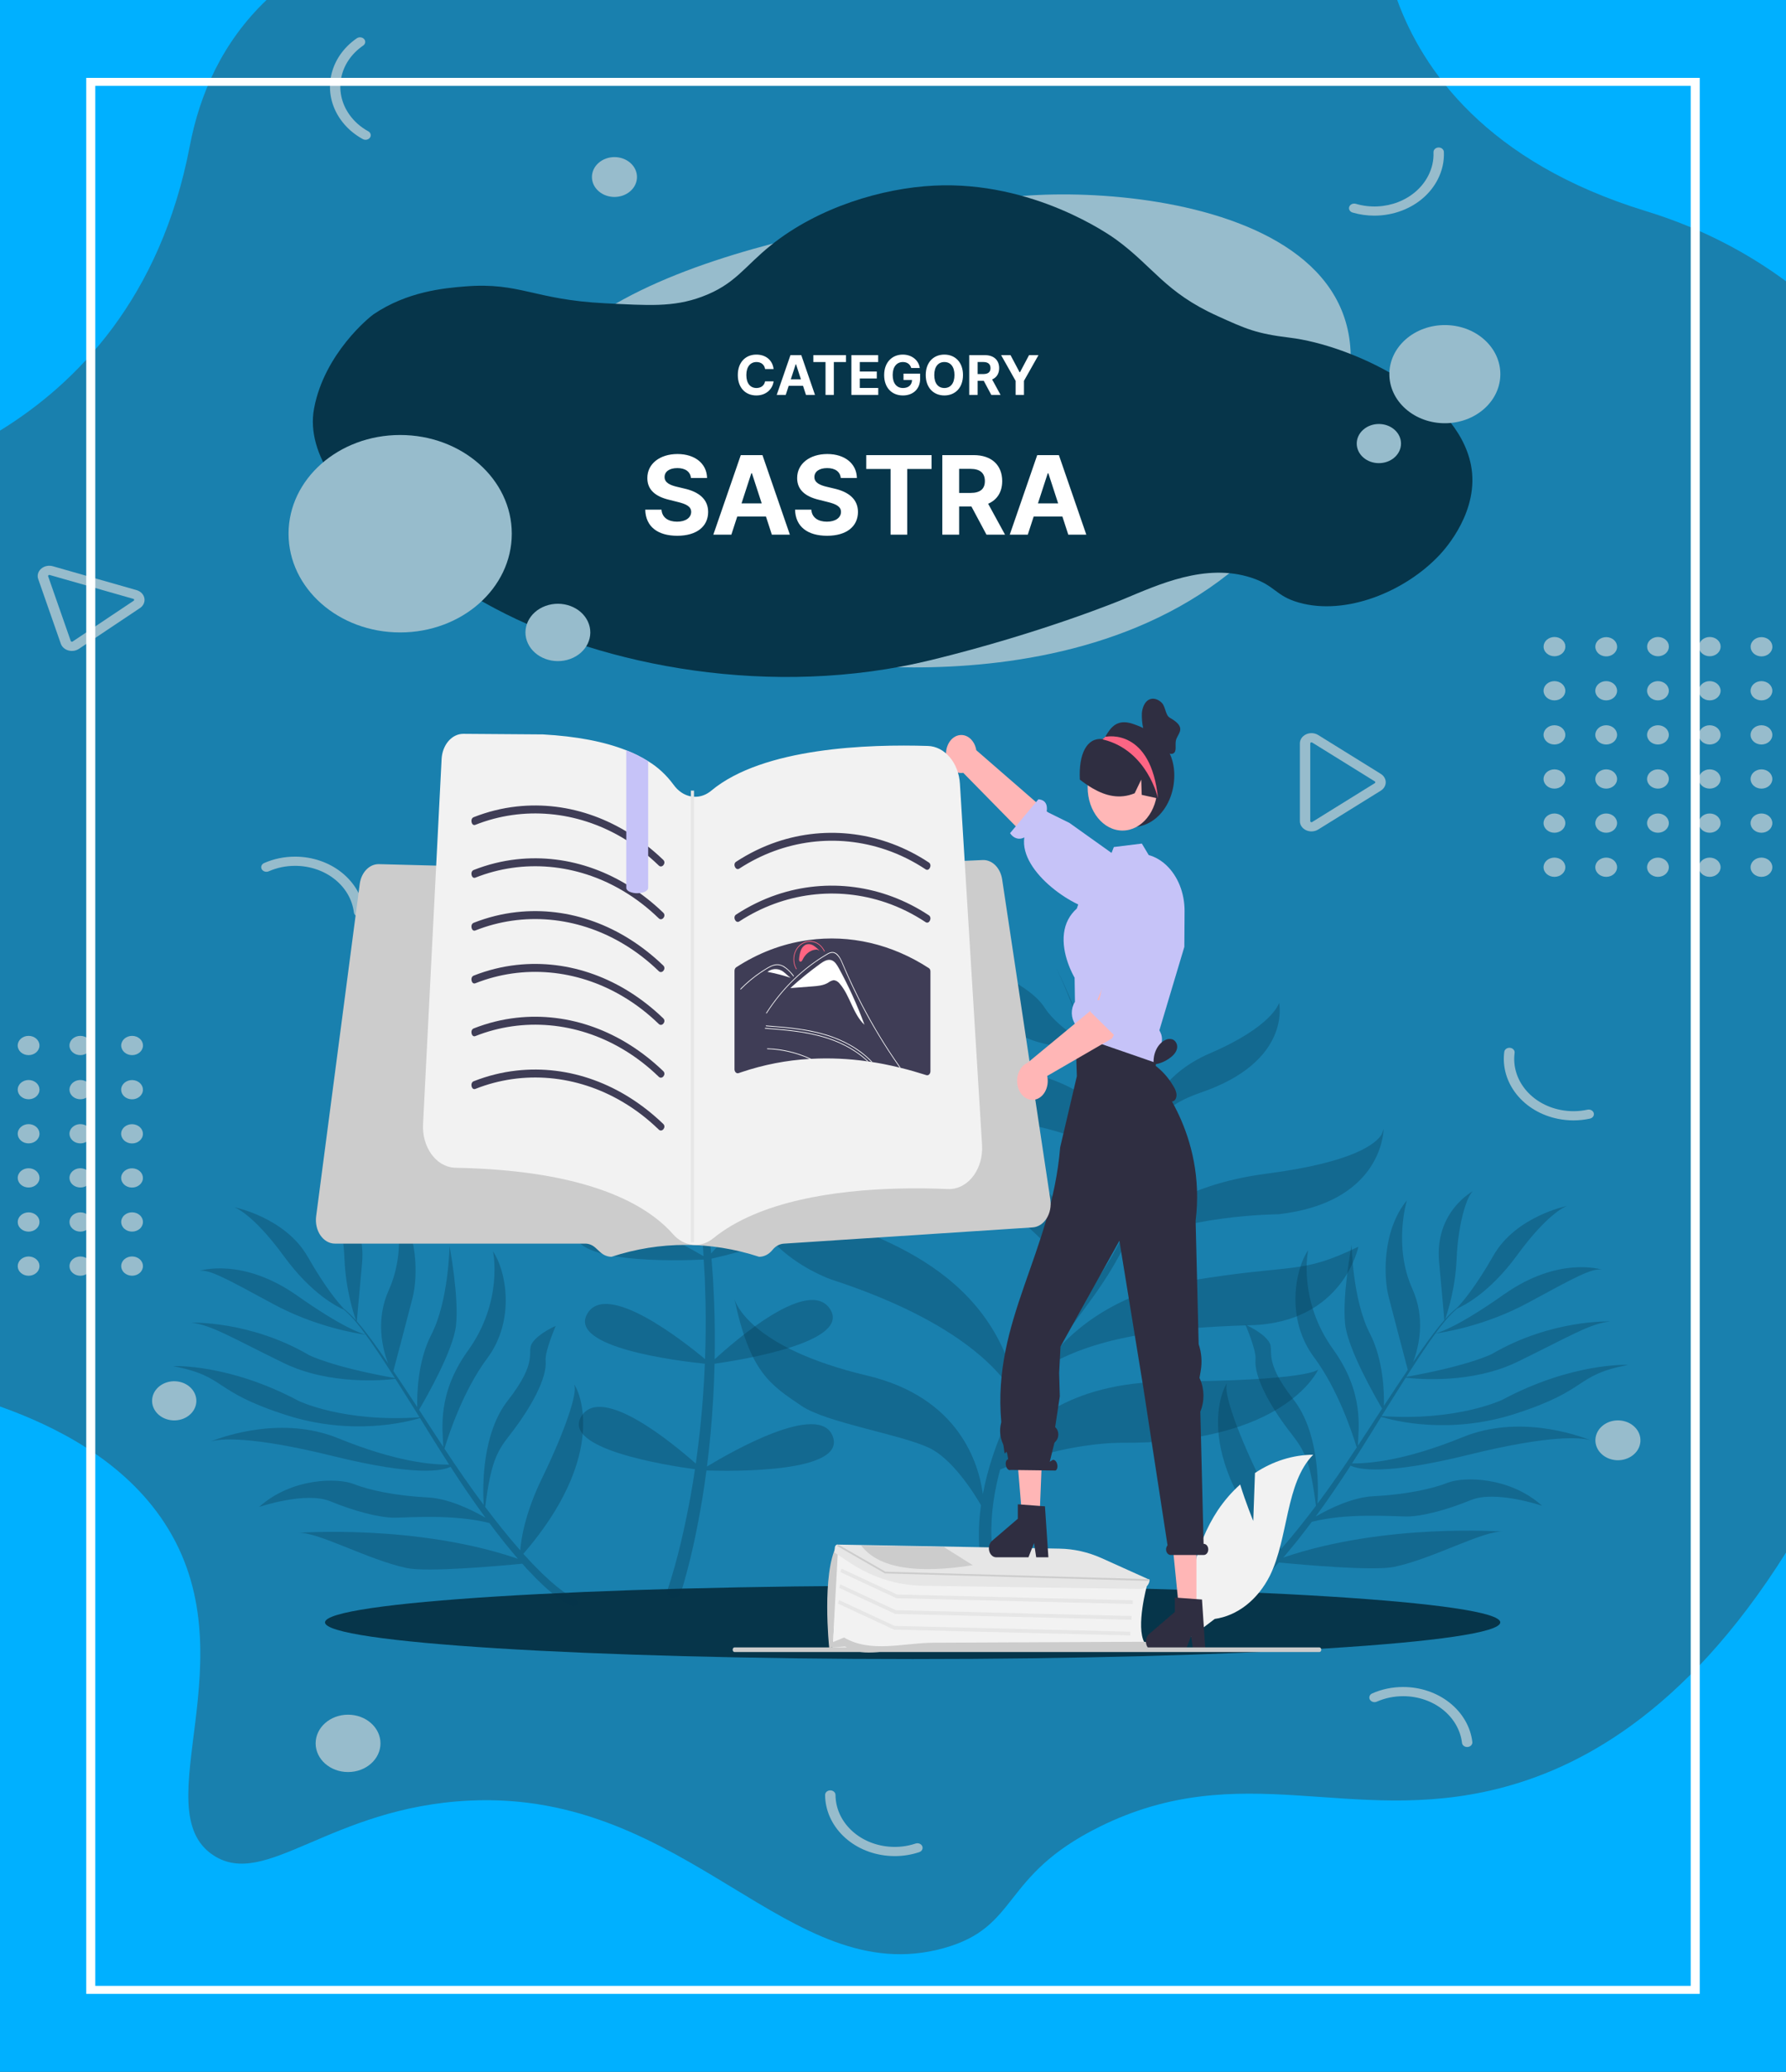 <svg width="588" height="682" viewBox="0 0 588 682" fill="none" xmlns="http://www.w3.org/2000/svg">
<rect x="0" y="0" width="588" height="682" fill="#808080" stroke="none"/>
<g clip-path="url(#clip0_314_795)">
<path d="M588 0H0V682H588V0Z" fill="#1980AE"/>
<path d="M87.741 0C73.134 13.957 65.723 31.082 62.496 48.002C52.936 98.131 25.269 126.209 0 141.753V0H87.741Z" fill="#00B0FF"/>
<path d="M588.243 0V92.765C575.429 83.262 560.107 75.079 541.835 69.481C489.257 53.371 468.312 22.85 460 0H588.243Z" fill="#00B0FF"/>
<path d="M588 511.094V682.374H0C0 609.25 0 536.124 0 463C18.352 469.521 40.782 480.826 54.182 501.372C82.771 545.201 47.216 595.726 70.293 610.769C87.541 622.015 108.694 594.959 154.52 592.736C226.605 589.237 259.599 655.381 310.562 641.348C335.9 634.371 329.084 617.654 361.985 601.36C408.704 578.224 444.354 601.085 493.202 588.814C518.655 582.421 554.224 564.847 588 511.094Z" fill="#00B0FF"/>
<path d="M118.215 301.754C117.352 301.754 116.609 301.178 116.514 300.402C115.454 291.637 107.127 285.027 97.144 285.027C94.097 285.027 91.181 285.631 88.475 286.823C87.629 287.195 86.602 286.89 86.179 286.143C85.759 285.394 86.103 284.486 86.948 284.112C90.132 282.71 93.561 282 97.143 282C102.831 282 108.284 283.856 112.501 287.227C116.686 290.574 119.319 295.137 119.918 300.079C120.018 300.91 119.337 301.657 118.397 301.746C118.336 301.753 118.275 301.754 118.215 301.754Z" fill="#97BCCC"/>
<path d="M483.031 575.098C482.168 575.098 481.426 574.522 481.331 573.745C480.27 564.981 471.943 558.371 461.961 558.371C458.913 558.371 455.997 558.975 453.291 560.166C452.445 560.54 451.418 560.234 450.995 559.485C450.575 558.736 450.919 557.828 451.766 557.454C454.949 556.052 458.379 555.342 461.961 555.342C467.649 555.342 473.104 557.198 477.319 560.569C481.504 563.916 484.137 568.479 484.734 573.421C484.835 574.252 484.153 574.999 483.214 575.088C483.152 575.095 483.091 575.098 483.031 575.098Z" fill="#97BCCC"/>
<path d="M518.032 368.822C516.348 368.822 514.662 368.654 512.98 368.32C507.429 367.216 502.569 364.346 499.292 360.239C496.04 356.161 494.603 351.198 495.247 346.262C495.355 345.431 496.207 344.836 497.143 344.93C498.083 345.026 498.756 345.778 498.649 346.607C497.508 355.363 503.992 363.428 513.731 365.366C516.705 365.959 519.701 365.934 522.635 365.297C523.552 365.098 524.481 365.595 524.706 366.406C524.931 367.217 524.369 368.039 523.452 368.238C521.658 368.628 519.848 368.822 518.032 368.822Z" fill="#97BCCC"/>
<path d="M120.346 46.022C120.037 46.022 119.727 45.948 119.446 45.795C116.424 44.137 113.938 41.93 112.055 39.236C109.065 34.956 107.984 29.876 109.013 24.933C110.032 20.026 113.039 15.646 117.477 12.6C118.223 12.088 119.299 12.207 119.879 12.868C120.46 13.528 120.324 14.479 119.576 14.992C111.701 20.396 109.722 30.135 114.967 37.647C116.569 39.939 118.683 41.816 121.251 43.225C122.054 43.666 122.3 44.599 121.803 45.31C121.478 45.769 120.918 46.022 120.346 46.022Z" fill="#97BCCC"/>
<path d="M452.465 70.99C450.051 70.99 447.636 70.651 445.306 69.971C444.409 69.71 443.922 68.852 444.218 68.059C444.514 67.266 445.483 66.835 446.38 67.097C455.844 69.863 466.089 65.886 470.212 57.846C471.47 55.392 472.054 52.792 471.945 50.123C471.911 49.287 472.648 48.586 473.593 48.555C474.537 48.525 475.331 49.177 475.366 50.013C475.495 53.156 474.81 56.212 473.331 59.096C470.981 63.677 466.816 67.304 461.603 69.307C458.689 70.427 455.579 70.99 452.465 70.99Z" fill="#97BCCC"/>
<path d="M294.605 611.008C293.825 611.008 293.04 610.974 292.251 610.903C286.591 610.398 281.375 608.066 277.565 604.337C273.782 600.637 271.679 595.861 271.646 590.892C271.64 590.056 272.401 589.374 273.348 589.37C273.352 589.37 273.356 589.37 273.359 589.37C274.301 589.37 275.066 590.041 275.071 590.875C275.131 599.689 282.665 607.005 292.597 607.892C295.63 608.162 298.6 607.821 301.426 606.876C302.31 606.58 303.298 606.975 303.633 607.757C303.968 608.538 303.522 609.412 302.638 609.708C300.044 610.572 297.351 611.008 294.605 611.008Z" fill="#97BCCC"/>
<path d="M431.777 273.69C431.174 273.69 430.57 273.564 430.011 273.307C428.741 272.723 427.952 271.572 427.952 270.305V244.726C427.952 243.458 428.741 242.308 430.011 241.724C431.282 241.14 432.801 241.229 433.973 241.956L454.59 254.747C455.61 255.379 456.218 256.414 456.218 257.516C456.218 258.617 455.61 259.652 454.59 260.286L433.973 273.077C433.314 273.483 432.548 273.69 431.777 273.69ZM431.779 244.368C431.707 244.368 431.641 244.388 431.591 244.411C431.493 244.457 431.375 244.548 431.375 244.726V270.305C431.375 270.483 431.493 270.575 431.591 270.62C431.69 270.664 431.842 270.697 432.006 270.595L452.623 257.804C452.764 257.717 452.794 257.599 452.794 257.515C452.794 257.431 452.764 257.312 452.623 257.225L432.006 244.434C431.926 244.387 431.848 244.368 431.779 244.368Z" fill="#97BCCC"/>
<path d="M23.672 214.281C23.279 214.281 22.883 214.227 22.5 214.119C21.314 213.781 20.388 212.95 20.019 211.899L12.584 190.62C12.161 189.411 12.532 188.106 13.55 187.216C14.569 186.325 16.048 186.014 17.412 186.403L44.94 194.255C46.304 194.644 47.297 195.662 47.538 196.91C47.776 198.159 47.216 199.409 46.071 200.173L25.977 213.599C25.307 214.046 24.494 214.281 23.672 214.281ZM16.229 189.263C16.106 189.263 16.017 189.315 15.957 189.368C15.877 189.437 15.797 189.556 15.857 189.725L23.292 211.004C23.343 211.148 23.462 211.211 23.553 211.236C23.644 211.262 23.78 211.273 23.917 211.181L44.011 197.755C44.171 197.648 44.184 197.51 44.166 197.413C44.147 197.316 44.086 197.189 43.894 197.135L16.367 189.282C16.313 189.269 16.27 189.263 16.229 189.263Z" fill="#97BCCC"/>
<path d="M513.148 215.792C514.977 215.121 515.846 213.266 515.089 211.649C514.332 210.031 512.236 209.263 510.408 209.934C508.579 210.605 507.711 212.459 508.467 214.077C509.224 215.695 511.32 216.462 513.148 215.792Z" fill="#97BCCC"/>
<path d="M511.762 230.559C513.742 230.559 515.346 229.14 515.346 227.39C515.346 225.639 513.742 224.22 511.762 224.22C509.783 224.22 508.179 225.639 508.179 227.39C508.179 229.14 509.783 230.559 511.762 230.559Z" fill="#97BCCC"/>
<path d="M511.762 245.082C513.742 245.082 515.346 243.663 515.346 241.913C515.346 240.163 513.742 238.744 511.762 238.744C509.783 238.744 508.179 240.163 508.179 241.913C508.179 243.663 509.783 245.082 511.762 245.082Z" fill="#97BCCC"/>
<path d="M511.762 259.606C513.742 259.606 515.346 258.187 515.346 256.437C515.346 254.686 513.742 253.267 511.762 253.267C509.783 253.267 508.179 254.686 508.179 256.437C508.179 258.187 509.783 259.606 511.762 259.606Z" fill="#97BCCC"/>
<path d="M511.762 274.129C513.742 274.129 515.346 272.71 515.346 270.96C515.346 269.21 513.742 267.791 511.762 267.791C509.783 267.791 508.179 269.21 508.179 270.96C508.179 272.71 509.783 274.129 511.762 274.129Z" fill="#97BCCC"/>
<path d="M511.762 288.653C513.742 288.653 515.346 287.234 515.346 285.483C515.346 283.733 513.742 282.314 511.762 282.314C509.783 282.314 508.179 283.733 508.179 285.483C508.179 287.234 509.783 288.653 511.762 288.653Z" fill="#97BCCC"/>
<path d="M532.301 213.635C532.756 211.932 531.563 210.224 529.636 209.822C527.71 209.419 525.78 210.474 525.326 212.177C524.872 213.881 526.065 215.588 527.991 215.991C529.917 216.394 531.847 215.339 532.301 213.635Z" fill="#97BCCC"/>
<path d="M528.801 230.559C530.78 230.559 532.384 229.14 532.384 227.39C532.384 225.639 530.78 224.22 528.801 224.22C526.821 224.22 525.217 225.639 525.217 227.39C525.217 229.14 526.821 230.559 528.801 230.559Z" fill="#97BCCC"/>
<path d="M528.801 245.082C530.78 245.082 532.384 243.663 532.384 241.913C532.384 240.163 530.78 238.744 528.801 238.744C526.821 238.744 525.217 240.163 525.217 241.913C525.217 243.663 526.821 245.082 528.801 245.082Z" fill="#97BCCC"/>
<path d="M528.801 259.606C530.78 259.606 532.384 258.187 532.384 256.436C532.384 254.686 530.78 253.267 528.801 253.267C526.821 253.267 525.217 254.686 525.217 256.436C525.217 258.187 526.821 259.606 528.801 259.606Z" fill="#97BCCC"/>
<path d="M528.801 274.129C530.78 274.129 532.384 272.71 532.384 270.96C532.384 269.21 530.78 267.791 528.801 267.791C526.821 267.791 525.217 269.21 525.217 270.96C525.217 272.71 526.821 274.129 528.801 274.129Z" fill="#97BCCC"/>
<path d="M528.801 288.653C530.78 288.653 532.384 287.234 532.384 285.483C532.384 283.733 530.78 282.314 528.801 282.314C526.821 282.314 525.217 283.733 525.217 285.483C525.217 287.234 526.821 288.653 528.801 288.653Z" fill="#97BCCC"/>
<path d="M547.228 215.791C549.057 215.12 549.925 213.266 549.169 211.648C548.412 210.03 546.316 209.263 544.487 209.933C542.659 210.604 541.79 212.459 542.547 214.076C543.304 215.694 545.4 216.462 547.228 215.791Z" fill="#97BCCC"/>
<path d="M545.842 230.559C547.821 230.559 549.425 229.14 549.425 227.39C549.425 225.639 547.821 224.22 545.842 224.22C543.862 224.22 542.258 225.639 542.258 227.39C542.258 229.14 543.862 230.559 545.842 230.559Z" fill="#97BCCC"/>
<path d="M545.842 245.082C547.821 245.082 549.425 243.663 549.425 241.913C549.425 240.163 547.821 238.744 545.842 238.744C543.862 238.744 542.258 240.163 542.258 241.913C542.258 243.663 543.862 245.082 545.842 245.082Z" fill="#97BCCC"/>
<path d="M545.842 259.606C547.821 259.606 549.425 258.187 549.425 256.436C549.425 254.686 547.821 253.267 545.842 253.267C543.862 253.267 542.258 254.686 542.258 256.436C542.258 258.187 543.862 259.606 545.842 259.606Z" fill="#97BCCC"/>
<path d="M545.842 274.129C547.821 274.129 549.425 272.71 549.425 270.96C549.425 269.21 547.821 267.791 545.842 267.791C543.862 267.791 542.258 269.21 542.258 270.96C542.258 272.71 543.862 274.129 545.842 274.129Z" fill="#97BCCC"/>
<path d="M545.842 288.653C547.821 288.653 549.425 287.234 549.425 285.483C549.425 283.733 547.821 282.314 545.842 282.314C543.862 282.314 542.258 283.733 542.258 285.483C542.258 287.234 543.862 288.653 545.842 288.653Z" fill="#97BCCC"/>
<path d="M564.267 215.791C566.095 215.121 566.964 213.266 566.207 211.648C565.45 210.03 563.354 209.263 561.526 209.933C559.698 210.604 558.829 212.459 559.586 214.076C560.342 215.694 562.438 216.462 564.267 215.791Z" fill="#97BCCC"/>
<path d="M562.88 230.559C564.859 230.559 566.464 229.14 566.464 227.39C566.464 225.639 564.859 224.22 562.88 224.22C560.9 224.22 559.296 225.639 559.296 227.39C559.296 229.14 560.9 230.559 562.88 230.559Z" fill="#97BCCC"/>
<path d="M562.88 245.082C564.859 245.082 566.464 243.664 566.464 241.913C566.464 240.163 564.859 238.744 562.88 238.744C560.9 238.744 559.296 240.163 559.296 241.913C559.296 243.664 560.9 245.082 562.88 245.082Z" fill="#97BCCC"/>
<path d="M562.88 259.606C564.859 259.606 566.464 258.187 566.464 256.437C566.464 254.686 564.859 253.267 562.88 253.267C560.9 253.267 559.296 254.686 559.296 256.437C559.296 258.187 560.9 259.606 562.88 259.606Z" fill="#97BCCC"/>
<path d="M562.88 274.13C564.859 274.13 566.464 272.711 566.464 270.96C566.464 269.21 564.859 267.791 562.88 267.791C560.9 267.791 559.296 269.21 559.296 270.96C559.296 272.711 560.9 274.13 562.88 274.13Z" fill="#97BCCC"/>
<path d="M562.88 288.653C564.859 288.653 566.464 287.234 566.464 285.484C566.464 283.733 564.859 282.314 562.88 282.314C560.9 282.314 559.296 283.733 559.296 285.484C559.296 287.234 560.9 288.653 562.88 288.653Z" fill="#97BCCC"/>
<path d="M583.422 213.638C583.876 211.934 582.683 210.226 580.757 209.824C578.831 209.421 576.901 210.476 576.447 212.179C575.992 213.883 577.185 215.59 579.112 215.993C581.038 216.396 582.968 215.341 583.422 213.638Z" fill="#97BCCC"/>
<path d="M579.919 230.559C581.899 230.559 583.503 229.14 583.503 227.39C583.503 225.639 581.899 224.22 579.919 224.22C577.94 224.22 576.335 225.639 576.335 227.39C576.335 229.14 577.94 230.559 579.919 230.559Z" fill="#97BCCC"/>
<path d="M579.919 245.082C581.899 245.082 583.503 243.664 583.503 241.913C583.503 240.163 581.899 238.744 579.919 238.744C577.94 238.744 576.335 240.163 576.335 241.913C576.335 243.664 577.94 245.082 579.919 245.082Z" fill="#97BCCC"/>
<path d="M579.919 259.606C581.899 259.606 583.503 258.187 583.503 256.437C583.503 254.686 581.899 253.267 579.919 253.267C577.94 253.267 576.335 254.686 576.335 256.437C576.335 258.187 577.94 259.606 579.919 259.606Z" fill="#97BCCC"/>
<path d="M579.919 274.129C581.899 274.129 583.503 272.71 583.503 270.96C583.503 269.21 581.899 267.791 579.919 267.791C577.94 267.791 576.335 269.21 576.335 270.96C576.335 272.71 577.94 274.129 579.919 274.129Z" fill="#97BCCC"/>
<path d="M579.919 288.653C581.899 288.653 583.503 287.234 583.503 285.483C583.503 283.733 581.899 282.314 579.919 282.314C577.94 282.314 576.335 283.733 576.335 285.483C576.335 287.234 577.94 288.653 579.919 288.653Z" fill="#97BCCC"/>
<path d="M9.41 347.338C11.389 347.338 12.994 345.919 12.994 344.168C12.994 342.418 11.389 340.999 9.41 340.999C7.431 340.999 5.826 342.418 5.826 344.168C5.826 345.919 7.431 347.338 9.41 347.338Z" fill="#97BCCC"/>
<path d="M12.957 359.206C13.274 357.479 11.947 355.851 9.994 355.57C8.04 355.29 6.199 356.463 5.882 358.191C5.565 359.919 6.891 361.547 8.845 361.827C10.799 362.107 12.64 360.934 12.957 359.206Z" fill="#97BCCC"/>
<path d="M12.957 373.73C13.274 372.002 11.947 370.374 9.994 370.094C8.04 369.814 6.199 370.987 5.882 372.715C5.565 374.442 6.891 376.07 8.845 376.351C10.799 376.631 12.64 375.458 12.957 373.73Z" fill="#97BCCC"/>
<path d="M12.957 388.254C13.274 386.526 11.947 384.898 9.994 384.618C8.04 384.337 6.199 385.511 5.882 387.238C5.565 388.966 6.891 390.594 8.845 390.875C10.799 391.155 12.64 389.982 12.957 388.254Z" fill="#97BCCC"/>
<path d="M10.79 405.199C12.618 404.529 13.487 402.674 12.73 401.056C11.973 399.439 9.878 398.671 8.049 399.341C6.221 400.012 5.352 401.867 6.109 403.484C6.866 405.102 8.961 405.87 10.79 405.199Z" fill="#97BCCC"/>
<path d="M10.79 419.723C12.619 419.053 13.487 417.198 12.731 415.58C11.974 413.963 9.878 413.195 8.05 413.865C6.221 414.536 5.352 416.391 6.109 418.008C6.866 419.626 8.962 420.394 10.79 419.723Z" fill="#97BCCC"/>
<path d="M26.451 347.338C28.43 347.338 30.034 345.919 30.034 344.168C30.034 342.418 28.43 340.999 26.451 340.999C24.471 340.999 22.867 342.418 22.867 344.168C22.867 345.919 24.471 347.338 26.451 347.338Z" fill="#97BCCC"/>
<path d="M29.996 359.205C30.313 357.477 28.986 355.849 27.033 355.569C25.079 355.289 23.238 356.462 22.921 358.19C22.604 359.917 23.93 361.545 25.884 361.826C27.838 362.106 29.679 360.933 29.996 359.205Z" fill="#97BCCC"/>
<path d="M29.996 373.729C30.314 372.001 28.987 370.373 27.033 370.093C25.079 369.812 23.238 370.986 22.921 372.713C22.604 374.441 23.931 376.069 25.885 376.35C27.838 376.63 29.679 375.457 29.996 373.729Z" fill="#97BCCC"/>
<path d="M29.996 388.253C30.314 386.525 28.987 384.897 27.033 384.616C25.079 384.336 23.238 385.509 22.921 387.237C22.604 388.965 23.931 390.593 25.885 390.873C27.838 391.154 29.679 389.98 29.996 388.253Z" fill="#97BCCC"/>
<path d="M27.83 405.199C29.659 404.528 30.527 402.673 29.771 401.055C29.014 399.438 26.918 398.67 25.09 399.341C23.261 400.011 22.392 401.866 23.149 403.484C23.906 405.101 26.002 405.869 27.83 405.199Z" fill="#97BCCC"/>
<path d="M27.83 419.722C29.659 419.052 30.527 417.197 29.771 415.579C29.014 413.962 26.918 413.194 25.09 413.865C23.261 414.535 22.392 416.39 23.149 418.008C23.906 419.625 26.002 420.393 27.83 419.722Z" fill="#97BCCC"/>
<path d="M43.489 347.338C45.468 347.338 47.073 345.919 47.073 344.168C47.073 342.418 45.468 340.999 43.489 340.999C41.51 340.999 39.905 342.418 39.905 344.168C39.905 345.919 41.51 347.338 43.489 347.338Z" fill="#97BCCC"/>
<path d="M46.962 359.444C47.417 357.74 46.225 356.034 44.299 355.632C42.372 355.231 40.441 356.286 39.986 357.989C39.531 359.692 40.723 361.399 42.649 361.8C44.576 362.202 46.507 361.147 46.962 359.444Z" fill="#97BCCC"/>
<path d="M46.959 373.969C47.414 372.266 46.221 370.559 44.295 370.157C42.369 369.755 40.438 370.81 39.983 372.513C39.529 374.216 40.721 375.923 42.648 376.326C44.574 376.728 46.504 375.673 46.959 373.969Z" fill="#97BCCC"/>
<path d="M46.959 388.493C47.413 386.79 46.221 385.083 44.294 384.681C42.368 384.279 40.438 385.334 39.983 387.037C39.528 388.74 40.721 390.447 42.647 390.85C44.573 391.252 46.504 390.197 46.959 388.493Z" fill="#97BCCC"/>
<path d="M46.016 404.502C47.415 403.264 47.415 401.256 46.016 400.017C44.617 398.779 42.349 398.779 40.95 400.017C39.551 401.256 39.551 403.264 40.95 404.502C42.349 405.741 44.617 405.741 46.016 404.502Z" fill="#97BCCC"/>
<path d="M46.016 419.026C47.415 417.787 47.415 415.779 46.016 414.54C44.617 413.302 42.349 413.302 40.95 414.54C39.551 415.779 39.551 417.787 40.95 419.026C42.349 420.264 44.617 420.264 46.016 419.026Z" fill="#97BCCC"/>
<path d="M559.607 656.361H28.392V25.637H559.605V656.361H559.607ZM31.369 653.728H556.628V28.27H31.369V653.728Z" fill="white"/>
<path d="M114.589 583.337C120.484 583.337 125.262 579.111 125.262 573.898C125.262 568.685 120.484 564.459 114.589 564.459C108.695 564.459 103.916 568.685 103.916 573.898C103.916 579.111 108.695 583.337 114.589 583.337Z" fill="#97BCCC"/>
<path d="M207.542 62.914C210.438 60.352 210.438 56.199 207.542 53.638C204.645 51.076 199.949 51.076 197.053 53.638C194.157 56.199 194.157 60.352 197.053 62.914C199.949 65.475 204.645 65.475 207.542 62.914Z" fill="#97BCCC"/>
<path d="M539.988 475.185C540.644 471.609 537.898 468.24 533.855 467.66C529.811 467.08 526.002 469.508 525.345 473.084C524.689 476.659 527.435 480.029 531.478 480.609C535.522 481.189 539.332 478.761 539.988 475.185Z" fill="#97BCCC"/>
<path d="M273.368 352.62C277.464 352.62 280.785 349.683 280.785 346.06C280.785 342.438 277.464 339.501 273.368 339.501C269.272 339.501 265.951 342.438 265.951 346.06C265.951 349.683 269.272 352.62 273.368 352.62Z" fill="#97BCCC"/>
<path d="M265.402 216.986C265.402 216.986 387.702 239.793 434.148 153.32C480.593 66.847 360.831 58.736 324.573 66.113C288.315 73.49 173.97 85.552 169.166 144.061C164.363 202.568 265.402 216.986 265.402 216.986Z" fill="#97BCCC"/>
<path d="M306.515 217.294C254.197 230.07 198.751 219.315 163.122 200.377C156.581 196.901 97.579 165.47 103.404 134.432C106.798 116.351 121.708 104.327 122.971 103.469C134.082 95.941 146.217 94.84 153.167 94.287C171.25 92.849 175.726 98.669 199.179 99.833C213.339 100.535 221.603 101.21 231.122 97.669C242.095 93.586 244.953 87.829 253.881 80.677C269.524 68.146 290.572 61.936 307.527 61.102C340.175 59.494 365.5 77.432 367.424 78.836C379.734 87.807 383.51 96.181 400.768 103.998C410.239 108.288 413.527 109.813 424.688 111.171C444.612 113.594 479.65 129.64 484.268 153.03C487.232 168.037 475.824 180.665 474.047 182.574C462.671 194.788 443.064 202.751 427.626 198.362C419.84 196.149 419.939 192.773 411.971 190.174C396.872 185.249 381.389 192.447 369.8 197.278C369.8 197.278 343.383 208.292 306.515 217.294Z" fill="#06354A"/>
<path d="M227.479 157.348H232.784C232.707 152.682 228.872 149.46 223.043 149.46C217.303 149.46 213.097 152.631 213.122 157.386C213.109 161.247 215.832 163.459 220.256 164.52L223.107 165.236C225.957 165.926 227.543 166.744 227.555 168.509C227.543 170.426 225.727 171.73 222.915 171.73C220.038 171.73 217.967 170.401 217.788 167.78H212.432C212.572 173.443 216.625 176.371 222.979 176.371C229.371 176.371 233.129 173.315 233.142 168.521C233.129 164.162 229.844 161.848 225.293 160.825L222.94 160.263C220.665 159.739 218.76 158.895 218.798 157.016C218.798 155.328 220.294 154.088 223.004 154.088C225.651 154.088 227.274 155.29 227.479 157.348ZM240.781 176L242.724 170.03H252.171L254.114 176H260.046L251.021 149.818H243.887L234.849 176H240.781ZM244.13 165.709L247.352 155.801H247.556L250.778 165.709H244.13ZM276.803 157.348H282.108C282.032 152.682 278.196 149.46 272.367 149.46C266.627 149.46 262.421 152.631 262.446 157.386C262.434 161.247 265.157 163.459 269.58 164.52L272.431 165.236C275.282 165.926 276.867 166.744 276.88 168.509C276.867 170.426 275.051 171.73 272.239 171.73C269.363 171.73 267.292 170.401 267.113 167.78H261.756C261.897 173.443 265.949 176.371 272.303 176.371C278.695 176.371 282.453 173.315 282.466 168.521C282.453 164.162 279.168 161.848 274.617 160.825L272.265 160.263C269.989 159.739 268.084 158.895 268.123 157.016C268.123 155.328 269.618 154.088 272.328 154.088C274.975 154.088 276.598 155.29 276.803 157.348ZM285.192 154.382H293.208V176H298.68V154.382H306.695V149.818H285.192V154.382ZM310.237 176H315.772V166.719H319.812L324.772 176H330.883L325.322 165.824C328.3 164.545 329.95 161.95 329.95 158.371C329.95 153.168 326.511 149.818 320.566 149.818H310.237V176ZM315.772 162.27V154.344H319.505C322.701 154.344 324.248 155.763 324.248 158.371C324.248 160.966 322.701 162.27 319.531 162.27H315.772ZM338.374 176L340.317 170.03H349.765L351.708 176H357.64L348.614 149.818H341.481L332.442 176H338.374ZM341.724 165.709L344.945 155.801H345.15L348.371 165.709H341.724Z" fill="white"/>
<path d="M254.688 121.492C254.324 118.469 252.036 116.73 249.006 116.73C245.548 116.73 242.908 119.172 242.908 123.455C242.908 127.724 245.503 130.179 249.006 130.179C252.362 130.179 254.388 127.948 254.688 125.538L251.888 125.526C251.626 126.925 250.527 127.731 249.05 127.731C247.062 127.731 245.714 126.254 245.714 123.455C245.714 120.732 247.043 119.178 249.07 119.178C250.585 119.178 251.678 120.054 251.888 121.492H254.688ZM258.683 130L259.655 127.015H264.379L265.35 130H268.316L263.803 116.909H260.237L255.717 130H258.683ZM260.358 124.854L261.969 119.901H262.071L263.682 124.854H260.358ZM267.776 119.191H271.784V130H274.52V119.191H278.527V116.909H267.776V119.191ZM280.298 130H289.145V127.718H283.066V124.592H288.665V122.31H283.066V119.191H289.119V116.909H280.298V130ZM300 121.141H302.812C302.454 118.552 300.172 116.73 297.213 116.73C293.755 116.73 291.089 119.223 291.089 123.467C291.089 127.609 293.582 130.179 297.27 130.179C300.575 130.179 302.934 128.089 302.934 124.643V122.994H297.456V125.078H300.268C300.23 126.702 299.124 127.731 297.283 127.731C295.206 127.731 293.895 126.178 293.895 123.442C293.895 120.719 295.257 119.178 297.258 119.178C298.683 119.178 299.648 119.913 300 121.141ZM317.043 123.455C317.043 119.172 314.384 116.73 310.913 116.73C307.423 116.73 304.783 119.172 304.783 123.455C304.783 127.718 307.423 130.179 310.913 130.179C314.384 130.179 317.043 127.737 317.043 123.455ZM314.237 123.455C314.237 126.229 312.92 127.731 310.913 127.731C308.899 127.731 307.589 126.229 307.589 123.455C307.589 120.68 308.899 119.178 310.913 119.178C312.92 119.178 314.237 120.68 314.237 123.455ZM319.093 130H321.861V125.359H323.881L326.361 130H329.416L326.635 124.912C328.125 124.273 328.949 122.975 328.949 121.185C328.949 118.584 327.23 116.909 324.258 116.909H319.093V130ZM321.861 123.135V119.172H323.727C325.325 119.172 326.099 119.881 326.099 121.185C326.099 122.483 325.325 123.135 323.74 123.135H321.861ZM329.593 116.909L334.368 125.372V130H337.117V125.372L341.892 116.909H338.792L335.806 122.547H335.679L332.694 116.909H329.593Z" fill="white"/>
<path d="M488.605 134.591C495.74 128.282 495.74 118.051 488.605 111.741C481.47 105.432 469.902 105.432 462.767 111.741C455.632 118.051 455.632 128.282 462.767 134.591C469.902 140.901 481.47 140.901 488.605 134.591Z" fill="#97BCCC"/>
<path d="M131.747 208.191C152.043 208.191 168.495 193.641 168.495 175.693C168.495 157.745 152.043 143.195 131.747 143.195C111.452 143.195 95 157.745 95 175.693C95 193.641 111.452 208.191 131.747 208.191Z" fill="#97BCCC"/>
<path d="M187.756 216.913C193.202 214.918 195.788 209.396 193.532 204.58C191.276 199.764 185.032 197.477 179.586 199.472C174.14 201.466 171.554 206.988 173.81 211.804C176.066 216.62 182.31 218.907 187.756 216.913Z" fill="#97BCCC"/>
<path d="M459.116 150.576C461.962 148.059 461.962 143.978 459.116 141.461C456.269 138.944 451.655 138.944 448.808 141.461C445.962 143.978 445.962 148.059 448.808 150.576C451.655 153.093 456.269 153.093 459.116 150.576Z" fill="#97BCCC"/>
<path d="M64.553 462.171C65.197 458.657 62.498 455.345 58.525 454.773C54.551 454.202 50.809 456.587 50.165 460.101C49.522 463.615 52.221 466.927 56.194 467.499C60.167 468.07 63.91 465.685 64.553 462.171Z" fill="#97BCCC"/>
<path d="M300.467 546.144C407.316 546.144 493.934 540.739 493.934 534.072C493.934 527.405 407.316 522 300.467 522C193.619 522 107 527.405 107 534.072C107 540.739 193.619 546.144 300.467 546.144Z" fill="#06354A"/>
<path opacity="0.3" d="M232.581 484.069C232.195 487.018 231.768 489.964 231.297 492.907C230.417 498.216 229.428 503.514 228.258 508.79L227.342 512.743C227.011 514.057 226.696 515.374 226.349 516.686C225.998 517.999 225.654 519.312 225.272 520.622C224.899 521.94 224.507 523.229 224.066 524.575C224.064 524.58 224.06 524.595 224.058 524.6C223.711 525.602 222.457 526.182 221.255 525.893C220.054 525.604 219.358 524.557 219.705 523.555L219.719 523.512C220.572 521.041 221.348 518.443 222.069 515.878C222.433 514.592 222.766 513.297 223.115 512.005L224.088 508.114C225.335 502.917 226.408 497.685 227.373 492.439C227.893 489.519 228.37 486.593 228.805 483.661C218.795 482.299 184.613 476.809 191.458 466.136C198.122 455.744 221.464 475.063 229.075 481.804C230.074 474.81 230.838 467.789 231.376 460.754C231.677 456.816 231.906 452.874 232.065 448.929C222.914 447.987 186.841 443.534 193.381 432.428C199.745 421.618 224.807 441.313 232.122 447.41C232.345 441.236 232.398 435.056 232.288 428.878L232.048 420.903L231.683 414.633C223.254 415.036 185.527 416.175 189.689 404.088C193.78 392.206 224.044 409.073 231.618 413.519L231.585 412.934L231.467 410.941L231.295 408.951L230.939 404.973L230.582 400.994C230.446 399.669 230.269 398.347 230.115 397.022C229.692 393.281 229.199 389.546 228.638 385.816C220.652 385.785 182.194 385.014 187.314 373.065C192.309 361.407 221.306 379.916 228.472 384.722C226.859 374.229 224.712 363.79 222.084 353.433C215.968 353.532 178.434 353.675 183.027 342.253C187.519 331.087 216.142 348.997 221.909 352.75C220.319 346.539 218.557 340.356 216.632 334.209C215.129 329.568 213.524 324.953 211.824 320.359C206.673 320.533 171.309 321.344 175.343 310.623C179.283 300.153 206.519 316.614 211.623 319.813C208.379 311.093 204.776 302.465 200.819 293.947C196.875 293.97 164.894 293.871 168.896 284.42C172.796 275.212 196.591 290.809 200.631 293.544C198.157 288.237 195.547 282.971 192.796 277.756C191.239 276.775 163.875 259.349 174.343 253.741C184.721 248.181 192.295 275.665 192.835 277.682C195.675 282.851 198.374 288.076 200.941 293.346C200.302 288.534 197.604 264.127 208.847 266.318C220.633 268.613 203.174 291.448 201.228 293.94C205.314 302.366 209.05 310.912 212.436 319.555C212.933 313.77 215.911 286.55 227.832 290.864C240.262 295.363 216.037 317.358 212.724 320.296C214.485 324.825 216.157 329.378 217.727 333.957C219.734 339.996 221.582 346.074 223.266 352.184C225.64 345.655 236.358 318.384 247.562 325.194C259.191 332.265 228.748 350.17 223.53 353.141C226.331 363.42 228.658 373.793 230.46 384.234C234.583 376.785 250.278 350.334 260.84 358.77C271.841 367.556 237.76 382.625 230.694 385.607C231.321 389.339 231.882 393.079 232.373 396.825C232.552 398.153 232.753 399.48 232.912 400.81L233.34 404.804L233.767 408.799L233.976 410.797L234.116 412.622C240.573 405.458 261.626 383.581 269.686 393.414C278.052 403.618 243.183 412.313 234.246 414.346L234.736 420.803L235.12 428.82C235.341 435.036 235.398 441.257 235.284 447.478C242.099 441.219 266.235 420.282 273.244 430.884C280.481 441.835 243.858 447.713 235.256 448.93C235.166 452.925 235.004 456.921 234.77 460.912C234.34 468.209 233.673 475.5 232.751 482.771C240.665 477.966 269.891 461.208 274.185 472.882C278.58 484.838 241.315 484.345 232.581 484.069Z" fill="#06354A"/>
<path opacity="0.3" d="M341.125 455.171C342.096 453.485 343.022 451.78 344.026 450.105C359.535 440.628 381.482 437.08 411.728 436.249C442.287 435.406 447.21 410.409 447.21 410.409C427.839 419.803 426.659 415.787 391.443 421.648C365.099 426.033 351.364 439.947 346.114 446.681L346.443 446.14L348.358 443.188C349.008 442.208 349.615 441.209 350.3 440.246L352.315 437.336L353.322 435.881C353.663 435.398 354.021 434.924 354.37 434.445L356.475 431.577C357.866 429.666 359.342 427.741 360.697 425.785C362.078 423.835 363.385 421.848 364.662 419.849C366.456 416.991 368.127 414.076 369.649 411.109C387.695 399.88 420.925 399.719 420.925 399.719C453.958 395.948 455.444 373.866 455.509 371.761C455.511 371.754 455.509 371.746 455.511 371.738C455.513 371.697 455.517 371.667 455.513 371.647C455.515 371.644 455.515 371.641 455.515 371.641C455.515 371.626 455.513 371.618 455.515 371.61C455.513 371.601 455.513 371.598 455.513 371.598C455.337 372.193 455.134 372.799 454.892 373.409C453.05 376.447 445.776 382.605 417.115 386.345C388.11 390.128 375.643 402.132 371.125 408.112C371.225 407.898 371.328 407.688 371.426 407.474C372.387 405.351 373.28 403.205 374.066 401.03C374.838 398.851 375.517 396.651 376.077 394.426C377.166 389.973 377.771 385.428 377.712 380.88C377.678 378.034 377.381 375.192 376.821 372.387C383.31 364.626 389.757 361.575 395.363 359.656C425.239 349.426 421.167 330.365 421.112 330.121C421.055 330.329 418.859 337.934 398.385 346.724C381.618 353.925 377.531 366.646 376.581 371.269C376.29 369.971 375.943 368.682 375.539 367.405C374.848 365.21 373.997 363.052 373.012 360.941C372.023 358.831 370.894 356.769 369.673 354.753C367.727 351.544 365.513 348.463 363.226 345.43C364.745 341.077 370.587 333.359 370.587 333.359C383.489 314.443 376.79 298.61 376.63 298.245C376.63 298.242 376.626 298.24 376.628 298.237C375.2 309.036 368.808 304.66 362.958 320.102C358.548 331.734 360.841 340.508 362.241 344.128C361.977 343.783 361.713 343.436 361.449 343.091C359.997 341.194 358.54 339.302 357.165 337.37C355.794 335.438 354.506 333.461 353.513 331.376C352.581 329.273 351.707 327.135 350.761 325.028C350.288 323.974 349.818 322.919 349.317 321.874C349.069 321.349 348.813 320.829 348.549 320.311C348.413 320.053 348.281 319.795 348.133 319.54C348.063 319.412 347.986 319.287 347.909 319.162C347.822 319.044 347.759 318.904 347.627 318.816C347.755 318.906 347.818 319.046 347.901 319.166C347.976 319.292 348.051 319.417 348.118 319.547C348.259 319.802 348.388 320.063 348.518 320.322C348.772 320.843 349.016 321.368 349.254 321.895C349.733 322.947 350.182 324.008 350.633 325.068C351.537 327.191 352.363 329.327 353.257 331.458C354.216 333.574 355.473 335.584 356.808 337.543C358.148 339.501 359.57 341.417 360.982 343.335C362.103 344.851 363.212 346.373 364.294 347.907C361.487 345.692 348.833 339.368 343.973 331.782C338.858 323.791 323.629 318.446 323.629 318.446C323.629 318.446 323.627 318.449 323.631 318.454C323.596 318.921 322.313 338.676 343.737 343.55C361.002 347.479 366.514 351.92 368.04 353.566C368.343 354.061 368.641 354.559 368.93 355.06C370.101 357.076 371.174 359.132 372.108 361.228C373.037 363.327 373.831 365.463 374.468 367.632C375.744 371.968 376.37 376.427 376.329 380.883C376.307 383.769 376.012 386.649 375.492 389.502C373.42 366.84 352.357 355.26 335.665 352.595C318.468 349.855 313.489 336.456 313.315 335.988C313.313 335.98 313.313 335.977 313.313 335.977C313.313 335.977 304.219 362.816 339.569 370.369C367.213 376.276 373.693 386.71 375.204 390.974C374.984 392.032 374.732 393.085 374.454 394.134C373.861 396.307 373.15 398.458 372.348 400.586C371.535 402.711 370.613 404.807 369.626 406.883C367.613 411.02 365.284 415.051 362.716 418.974C361.416 420.93 360.084 422.87 358.684 424.778C357.596 426.285 356.458 427.747 355.319 429.231C356.706 421.63 358.112 400.617 336.344 384.184C329.43 378.963 325.654 376.868 303.524 369.375C303.524 369.375 290.566 365.344 283.187 352.786C283.187 352.786 283.186 352.789 283.187 352.801C283.237 353.438 284.868 373.884 303.805 383.3C326.306 394.489 350.623 406.296 354.411 430.421C354.401 430.434 354.389 430.448 354.38 430.462L352.197 433.322C351.835 433.8 351.464 434.274 351.11 434.755L350.064 436.209L347.97 439.118C347.259 440.08 346.623 441.081 345.947 442.062L343.95 445.02L342.045 448.022C340.743 450.01 339.592 452.064 338.375 454.09C337.26 456.068 336.163 458.055 335.109 460.058C327.228 415.322 283.168 405.779 266.974 398.764C254.194 393.232 247.172 384.879 246.973 384.641C246.969 384.636 246.969 384.636 246.969 384.636C242.472 410.383 273.595 421.168 273.595 421.168C317.519 435.447 330.671 453.007 334.286 459.849C334.437 460.183 334.579 460.505 334.715 460.815C333.726 462.72 332.781 464.639 331.906 466.584C329.97 470.828 328.205 475.138 326.771 479.535C325.447 483.587 324.362 487.702 323.578 491.867C322.227 481.736 315.764 460.01 285.47 452.828C246.707 443.638 242.066 428.6 241.81 427.668C246.949 451.773 253.53 455.799 263.907 462.813C272.084 468.341 296.178 472.094 305.783 476.563C313.479 480.15 320.493 491.236 322.971 495.489C322.447 499.184 322.211 502.917 322.276 506.662C322.341 508.969 322.524 511.281 322.889 513.589C323.062 514.744 323.306 515.898 323.584 517.051C323.734 517.628 323.889 518.205 324.072 518.785C324.161 519.074 324.264 519.367 324.364 519.657C324.478 519.963 324.569 520.223 324.734 520.594C324.738 520.602 324.746 520.62 324.75 520.628C325.199 521.578 326.485 522.043 327.622 521.67C328.759 521.297 329.318 520.223 328.871 519.275L328.853 519.238C328.78 519.084 328.668 518.806 328.579 518.575C328.489 518.326 328.396 518.08 328.313 517.825C328.142 517.318 327.99 516.8 327.845 516.277C327.571 515.229 327.321 514.168 327.137 513.091C326.753 510.942 326.535 508.758 326.426 506.567C326.261 502.178 326.529 497.756 327.22 493.367C327.717 490.147 328.41 486.941 329.261 483.76C350.799 474.629 369.035 474.953 369.035 474.953C419.237 475.326 432.133 454.399 433.809 451.198L433.845 451.137C433.941 450.951 433.991 450.835 434.004 450.8C433.831 451.017 430.388 454.52 384.768 454.8C351.003 455.007 336.271 470.176 330.756 478.691C331.973 474.935 333.429 471.226 335.017 467.557C336.803 463.351 338.931 459.248 341.125 455.171Z" fill="#06354A"/>
<path opacity="0.3" d="M167.722 472.524C175.018 463.199 180.204 453.47 179.639 447.836C179.342 444.878 182.95 436.487 182.95 436.487C182.95 436.487 177.685 438.703 175.351 441.894C173.017 445.085 177.782 447.499 167.17 461.063C158.856 471.694 158.846 488.586 159.23 495.398C154.711 489.345 150.447 483.149 146.32 476.89C147.756 472.146 152.541 457.675 160.386 447.171C169.895 434.438 166.497 417.962 162.313 411.966C162.313 411.966 165.851 428.245 154.065 444.622C143.799 458.888 145.751 470.556 145.94 476.31C145.903 476.254 145.865 476.196 145.828 476.141C143.166 472.149 140.588 468.106 137.964 464.088C140.224 460.253 149.222 444.556 150.126 436.342C151.162 426.942 148.006 410.215 148.006 410.215C148.006 410.215 147.711 428.307 141.998 439.367C137.49 448.099 137.267 458.983 137.371 463.183C137.176 462.884 136.981 462.586 136.784 462.287C134.381 458.626 131.968 454.97 129.504 451.336C130.469 447.69 134.367 432.962 135.833 427.203C137.509 420.609 137.915 405.488 129.809 395.535C129.809 395.535 134.389 410.529 128.005 424.676C123.575 434.491 125.907 443.915 127.751 448.768C127.69 448.679 127.631 448.59 127.57 448.503C126.778 447.364 126.014 446.216 125.202 445.087L122.779 441.696C121.113 439.459 119.462 437.213 117.585 435.089C117.549 435.046 117.514 435.006 117.478 434.964C117.567 433.866 117.926 429.62 119.196 415.884C120.754 399.053 107.854 392.398 107.854 392.398C109.851 393.388 112.948 402.875 113.425 414.615C113.826 424.508 116.409 432.414 117.213 434.656C116.868 434.269 116.503 433.894 116.141 433.516C115.662 432.99 115.119 432.509 114.599 432.013C114.116 431.572 113.616 431.145 113.115 430.72C111.579 429.101 107.214 424.08 101.324 413.736C93.924 400.739 77.112 397.395 77.112 397.395C77.112 397.395 83.007 399.203 93.498 413.57C102.636 426.084 111.193 430.269 113.249 431.14C113.633 431.482 114.014 431.824 114.382 432.175C114.886 432.678 115.412 433.163 115.875 433.694C116.352 434.214 116.834 434.729 117.268 435.278C118.383 436.595 119.415 437.962 120.419 439.344C118.641 438.919 112.493 436.814 97.775 426.461C79.692 413.739 65.667 418.35 65.667 418.35C68.897 417.829 74.161 420.703 89.888 429.234C103.853 436.811 117.551 438.988 120.443 439.38C121.06 440.232 121.668 441.089 122.275 441.944L124.607 445.368C125.389 446.507 126.126 447.67 126.888 448.819C127.942 450.424 128.982 452.036 130.016 453.651C109.075 449.921 101.742 446.084 101.742 446.084C82.176 434.643 62.874 435.42 62.874 435.42C69.437 436.02 76.501 440.473 93.453 448.712C108.484 456.017 126.333 454.379 130.186 453.914C132.061 456.849 133.908 459.795 135.752 462.744C136.546 464.013 137.334 465.283 138.12 466.553C113.167 468.323 98.395 461.2 98.395 461.2C75.187 448.802 57 449.708 57 449.708C74.929 453.181 69.378 457.854 94.268 465.835C115.794 472.738 133.804 468.166 138.277 466.806C140.324 470.122 142.357 473.444 144.455 476.75C145.583 478.554 146.724 480.355 147.878 482.15C142.022 482.166 130.469 481.244 111.313 473.451C93.246 466.101 74.271 472.582 69.396 474.502C72.4 473.635 82.103 472.527 109.67 479.332C136.973 486.072 145.725 484.152 148.341 482.864C151.997 488.526 155.797 494.13 159.833 499.623C155.287 497 147.732 493.293 140.86 492.943C130.126 492.398 121.587 490.554 116.373 488.502C111.161 486.45 96.043 486.436 85.308 496.07C85.308 496.07 100.631 490.883 108.699 494.19C116.767 497.498 124.962 499.647 130.012 499.606C134.665 499.567 149.659 498.402 161.123 501.369C161.828 502.314 162.539 503.256 163.26 504.192L165.849 507.513C166.272 508.072 166.733 508.609 167.182 509.154L168.535 510.784L169.889 512.416C170.095 512.659 170.308 512.899 170.521 513.139C136.968 501.653 98.125 504.601 98.125 504.601C104.608 504.154 120.985 513.433 133.924 516.184C140.685 517.621 164.348 515.492 171.953 514.751L172.717 515.612L173.428 516.409L174.173 517.188L175.662 518.745L176.407 519.524L177.191 520.282L178.759 521.795C179.015 522.051 179.292 522.293 179.568 522.536L180.396 523.267L181.223 523.998C181.497 524.243 181.8 524.47 182.088 524.707L182.962 525.41C183.11 525.527 183.25 525.646 183.403 525.76L183.868 526.097L184.8 526.769C185.109 526.994 185.458 527.198 185.785 527.413C185.952 527.518 186.114 527.626 186.287 527.73L186.829 528.032C187.014 528.133 187.179 528.234 187.394 528.331C187.613 528.432 187.759 528.517 188.101 528.642L188.19 528.675C188.243 528.693 188.296 528.711 188.351 528.724C189.175 528.933 190.044 528.547 190.296 527.86C190.546 527.173 190.083 526.448 189.26 526.238C189.24 526.233 189.051 526.146 188.923 526.088C188.789 526.034 188.633 525.944 188.485 525.867L188.038 525.628C187.889 525.543 187.741 525.448 187.593 525.357C187.298 525.17 186.994 525.002 186.705 524.8L185.834 524.196L185.399 523.893C185.255 523.791 185.117 523.678 184.975 523.571L184.132 522.92C183.854 522.7 183.563 522.495 183.295 522.263L182.483 521.575L181.672 520.885C181.4 520.655 181.128 520.428 180.872 520.183L179.314 518.739L178.534 518.016L177.787 517.266L176.292 515.766L175.544 515.017L174.825 514.245L173.391 512.697C173.027 512.299 172.654 511.907 172.29 511.509C203.45 475.383 188.062 453.582 189.086 456.029C190.12 458.503 186.287 470.495 178.475 486.56C172.898 498.025 171.579 506.466 171.281 510.36L170.586 509.557L169.209 507.968C168.752 507.437 168.283 506.913 167.85 506.368L165.205 503.121C163.339 500.801 161.521 498.453 159.742 496.083C161.576 481.614 163.43 478.009 167.722 472.524Z" fill="#06354A"/>
<path opacity="0.3" d="M425.271 472.126C417.975 462.801 412.789 453.072 413.354 447.438C413.651 444.48 410.043 436.089 410.043 436.089C410.043 436.089 415.308 438.305 417.642 441.496C419.976 444.687 415.211 447.101 425.823 460.665C434.137 471.296 434.147 488.188 433.763 495C438.282 488.947 442.546 482.751 446.673 476.492C445.237 471.748 440.452 457.277 432.607 446.773C423.098 434.04 426.496 417.564 430.68 411.568C430.68 411.568 427.142 427.847 438.928 444.224C449.194 458.49 447.242 470.158 447.053 475.912C447.09 475.856 447.128 475.798 447.165 475.743C449.827 471.751 452.405 467.708 455.029 463.69C452.769 459.855 443.771 444.158 442.867 435.944C441.831 426.544 444.987 409.817 444.987 409.817C444.987 409.817 445.282 427.909 450.995 438.969C455.503 447.701 455.726 458.585 455.622 462.785C455.817 462.486 456.012 462.188 456.209 461.889C458.612 458.228 461.025 454.572 463.489 450.938C462.524 447.292 458.626 432.564 457.16 426.805C455.484 420.211 455.078 405.09 463.184 395.137C463.184 395.137 458.604 410.131 464.988 424.278C469.418 434.093 467.086 443.517 465.242 448.37C465.303 448.281 465.362 448.192 465.423 448.105C466.215 446.966 466.979 445.818 467.791 444.689L470.214 441.298C471.88 439.061 473.531 436.815 475.408 434.691C475.444 434.648 475.479 434.608 475.515 434.566C475.426 433.468 475.067 429.222 473.797 415.486C472.239 398.655 485.139 392 485.139 392C483.142 392.99 480.045 402.477 479.568 414.217C479.167 424.11 476.584 432.016 475.78 434.258C476.125 433.871 476.49 433.496 476.852 433.118C477.331 432.592 477.874 432.111 478.394 431.615C478.877 431.174 479.377 430.747 479.878 430.322C481.414 428.703 485.779 423.682 491.669 413.338C499.069 400.341 515.881 396.997 515.881 396.997C515.881 396.997 509.986 398.805 499.495 413.172C490.357 425.686 481.8 429.871 479.744 430.742C479.36 431.084 478.979 431.426 478.611 431.777C478.107 432.28 477.581 432.765 477.118 433.296C476.641 433.816 476.159 434.331 475.725 434.88C474.61 436.197 473.578 437.564 472.574 438.946C474.352 438.521 480.5 436.416 495.218 426.063C513.301 413.341 527.326 417.952 527.326 417.952C524.096 417.431 518.83 420.305 503.105 428.836C489.14 436.413 475.442 438.59 472.55 438.982C471.931 439.834 471.325 440.691 470.718 441.546L468.386 444.97C467.604 446.109 466.867 447.272 466.105 448.421C465.051 450.026 464.011 451.638 462.977 453.253C483.918 449.523 491.251 445.686 491.251 445.686C510.817 434.245 530.119 435.022 530.119 435.022C523.556 435.622 516.492 440.075 499.54 448.314C484.509 455.619 466.66 453.981 462.807 453.516C460.932 456.451 459.085 459.397 457.241 462.346C456.447 463.615 455.659 464.885 454.873 466.155C479.826 467.925 494.598 460.802 494.598 460.802C517.806 448.404 535.993 449.31 535.993 449.31C518.064 452.783 523.615 457.456 498.725 465.437C477.199 472.34 459.189 467.768 454.716 466.408C452.669 469.724 450.636 473.046 448.538 476.352C447.41 478.156 446.269 479.957 445.115 481.752C450.971 481.768 462.524 480.846 481.68 473.053C499.747 465.703 518.722 472.184 523.597 474.104C520.593 473.237 510.89 472.129 483.323 478.934C456.02 485.674 447.268 483.754 444.652 482.466C440.996 488.128 437.196 493.732 433.16 499.225C437.706 496.602 445.261 492.895 452.133 492.545C462.867 492 471.406 490.156 476.62 488.104C481.832 486.052 496.95 486.038 507.685 495.672C507.685 495.672 492.362 490.485 484.294 493.792C476.226 497.1 468.031 499.249 462.981 499.208C458.328 499.169 443.334 498.004 431.87 500.971C431.165 501.916 430.454 502.858 429.733 503.794L427.144 507.115C426.721 507.674 426.26 508.211 425.811 508.756L424.458 510.386L423.104 512.018C422.898 512.261 422.685 512.501 422.472 512.741C456.025 501.255 494.868 504.203 494.868 504.203C488.385 503.756 472.008 513.035 459.069 515.786C452.308 517.223 428.645 515.094 421.04 514.353L420.276 515.214L419.565 516.011L418.82 516.79L417.331 518.347L416.586 519.126L415.802 519.884L414.234 521.397C413.978 521.653 413.701 521.895 413.425 522.138L412.598 522.869L411.77 523.6C411.496 523.845 411.193 524.072 410.905 524.309L410.031 525.012C409.883 525.129 409.743 525.248 409.59 525.362L409.125 525.699L408.193 526.371C407.884 526.596 407.535 526.8 407.208 527.015C407.041 527.12 406.879 527.228 406.706 527.332L406.164 527.634C405.979 527.735 405.814 527.836 405.599 527.933C405.38 528.034 405.234 528.119 404.892 528.244L404.803 528.277C404.75 528.295 404.697 528.313 404.641 528.326C403.818 528.535 402.949 528.149 402.697 527.462C402.447 526.775 402.91 526.05 403.733 525.84C403.751 525.835 403.942 525.748 404.07 525.69C404.204 525.636 404.36 525.546 404.508 525.469L404.955 525.23C405.104 525.145 405.252 525.05 405.4 524.959C405.695 524.772 405.999 524.604 406.288 524.402L407.159 523.798L407.596 523.495C407.74 523.393 407.878 523.28 408.02 523.173L408.863 522.522C409.141 522.302 409.432 522.097 409.7 521.865L410.511 521.177L411.323 520.487C411.595 520.257 411.867 520.03 412.123 519.785L413.681 518.341L414.461 517.618L415.207 516.868L416.703 515.368L417.451 514.619L418.17 513.847L419.604 512.299C419.968 511.901 420.341 511.509 420.705 511.111C389.545 474.985 404.933 453.184 403.909 455.631C402.875 458.105 406.708 470.097 414.52 486.162C420.096 497.627 421.416 506.068 421.714 509.962L422.409 509.159L423.786 507.57C424.243 507.039 424.712 506.515 425.145 505.97L427.79 502.723C429.656 500.403 431.474 498.055 433.253 495.685C431.417 481.216 429.563 477.611 425.271 472.126Z" fill="#06354A"/>
<g clip-path="url(#clip1_314_795)">
<path d="M412.606 500.681L413.172 484.896C419.07 480.984 425.649 478.918 432.337 478.877C423.132 488.214 424.282 506.212 418.042 518.769C416.071 522.666 413.419 525.964 410.282 528.417C407.145 530.87 403.603 532.415 399.919 532.939L392.216 538.791C391.159 531.48 391.392 523.972 392.899 516.783C394.406 509.595 397.151 502.897 400.945 497.152C403.099 493.955 405.569 491.108 408.297 488.677C410.142 494.712 412.606 500.681 412.606 500.681Z" fill="#F2F2F2"/>
<path d="M295.802 542.72C291.879 542.374 290.855 543.334 284.92 542.72H274.038L275.453 510.408L292.585 518.926L377.719 521.519L377.669 521.698C377.63 521.836 373.851 535.554 376.805 540.749L376.928 540.964L376.689 540.967L298.591 541.855C297.739 541.865 296.648 542.795 295.802 542.72Z" fill="#F2F2F2"/>
<path d="M300.218 543.142C292.639 542.473 284.791 546.129 278.242 542.002L273.006 542.395L272.991 542.341C272.951 542.191 270.478 518.046 275.477 508.684L275.698 508.272L275.87 510.49L274.221 540.567L277.874 539.054C286.747 544.236 297.299 540.814 307.454 540.766L376.562 540.449C378.009 540.443 379.215 541.67 379.254 543.186L379.258 543.334L304.392 543.327C302.996 543.326 301.604 543.265 300.218 543.142Z" fill="#CCCCCC"/>
<path d="M372.919 528.036L295.148 526.118L295.069 526.081L276.694 517.536L277.042 516.387L295.337 524.895L372.939 526.808L372.919 528.036Z" fill="#E6E6E6"/>
<path d="M372.504 533.202L294.733 531.285L294.654 531.248L276.279 522.703L276.627 521.554L294.922 530.062L372.524 531.975L372.504 533.202Z" fill="#E6E6E6"/>
<path d="M372.089 538.37L294.318 536.451L294.239 536.415L275.864 527.87L276.211 526.72L294.507 535.229L372.109 537.143L372.089 538.37Z" fill="#E6E6E6"/>
<path d="M300.755 521.853C293.544 521.248 286.514 518.787 280.112 514.626L274.721 511.078L274.862 509.325C274.901 509.067 275.016 508.837 275.184 508.678C275.352 508.519 275.561 508.443 275.771 508.464L276.247 508.471L348.775 509.796C353.522 509.869 358.226 510.928 362.691 512.929L378.493 520.048L378.485 520.151C378.352 521.804 377.01 523.08 375.428 523.058L303.986 522.019C302.905 522.003 301.828 521.948 300.755 521.853Z" fill="#E6E6E6"/>
<path d="M378.341 520.428L378.325 520.426L291.351 517.954L291.29 517.919L275.609 508.909L275.769 508.608L276.245 508.615L291.496 517.383L377.664 519.831L378.355 519.851L378.341 520.428Z" fill="#CCCCCC"/>
<path d="M310.726 509.246L309.622 509.226L284.697 508.769L283.516 508.749C289.211 516.272 301.804 518.154 320.262 515.239L310.726 509.246Z" fill="#CCCCCC"/>
<path d="M380.806 329.31L382.327 333.698L379.842 349.284L354.489 344.91L354.691 325.905L355.2 321.743L380.806 329.31Z" fill="#FFB6B6"/>
<path d="M393.905 531.305H388.312L385.649 504.536H393.905V531.305Z" fill="#FFB6B6"/>
<path d="M377.267 540.364C377.268 541.151 377.52 541.904 377.968 542.46C378.416 543.016 379.023 543.329 379.657 543.329H390.298L392.132 538.631L392.845 543.329H396.855L395.728 526.549L393.905 526.417L387.779 525.964L386.792 525.888V530.641L378.299 537.921C377.981 538.195 377.72 538.56 377.541 538.985C377.361 539.411 377.267 539.884 377.267 540.364Z" fill="#2F2E41"/>
<path d="M342.206 500.618H336.613L333.322 461.209L343.832 460.43L342.206 500.618Z" fill="#FFB6B6"/>
<path d="M325.568 509.678C325.568 510.464 325.82 511.218 326.268 511.774C326.716 512.33 327.324 512.643 327.958 512.643H338.599L340.433 507.945L341.145 512.643H345.156L344.029 495.863L342.402 495.744L336.17 495.278L335.093 495.201V499.955L326.6 507.235C326.282 507.508 326.021 507.873 325.841 508.299C325.662 508.724 325.568 509.198 325.568 509.678V509.678Z" fill="#2F2E41"/>
<path d="M396.279 508.221H396.257L395.182 464.696C395.878 463.03 396.231 461.177 396.21 459.3C396.189 457.424 395.794 455.583 395.061 453.941L394.907 453.596L395.307 451.299C395.819 448.348 395.584 445.273 394.633 442.495L393.629 401.894C397.214 373.065 380.128 354.264 380.128 354.264L381.699 339.153L354.063 339.933L354.533 354.264L349.038 377.688C346.146 412.646 326.683 434.619 329.642 468.048C329.648 468.144 329.636 468.241 329.608 468.33C329.308 469.463 329.202 470.661 329.298 471.847C329.394 473.033 329.688 474.181 330.164 475.217C330.287 475.482 330.371 475.771 330.414 476.072C331.023 481.932 331.103 474.519 331.91 480.328L331.753 480.427C331.187 480.669 330.945 481.641 331.211 482.599C331.477 483.556 332.152 484.136 332.718 483.894L347.491 484.09C348.057 483.848 348.3 482.875 348.033 481.917C347.767 480.96 347.092 480.38 346.526 480.622L345.607 481.199L347.145 474.957L347.684 474.333C347.942 474.034 348.143 473.666 348.27 473.257C348.398 472.848 348.449 472.409 348.42 471.972C348.392 471.535 348.284 471.112 348.105 470.734C347.926 470.356 347.68 470.034 347.386 469.79L348.918 459.647L348.7 451.975L349.149 443.272L368.533 408.422L376.375 456.561L384.386 508.706C384.199 508.915 384.059 509.18 383.978 509.476C383.898 509.772 383.88 510.088 383.927 510.395C384 510.824 384.192 511.207 384.469 511.48C384.745 511.753 385.09 511.897 385.443 511.889H396.318C396.546 511.889 396.771 511.823 396.975 511.698C397.179 511.572 397.358 511.389 397.496 511.164C397.634 510.939 397.728 510.677 397.771 510.399C397.814 510.122 397.805 509.835 397.745 509.563C397.653 509.17 397.46 508.827 397.195 508.584C396.93 508.342 396.608 508.214 396.279 508.221V508.221Z" fill="#2F2E41"/>
<path d="M386.608 255.249C386.609 258.028 386.06 260.764 385.009 263.219C383.959 265.673 382.439 267.77 380.583 269.325C378.727 270.88 376.591 271.846 374.364 272.138C372.137 272.43 369.886 272.039 367.809 271C365.731 269.961 363.892 268.305 362.451 266.177C361.01 264.05 360.012 261.516 359.544 258.798C359.077 256.081 359.154 253.262 359.77 250.59C360.385 247.918 361.52 245.475 363.074 243.474L363.14 243.392C363.249 243.25 363.359 243.107 363.474 242.971C363.475 242.971 363.475 242.971 363.476 242.971C363.477 242.971 363.477 242.97 363.478 242.969C363.478 242.969 363.479 242.968 363.479 242.967C363.479 242.966 363.479 242.965 363.479 242.965C363.636 242.822 363.781 242.661 363.912 242.482C365.759 239.28 367.853 236.595 372.926 238.272C380.229 240.688 386.608 245.871 386.608 255.249Z" fill="#2F2E41"/>
<path d="M311.447 247.981C311.416 248.89 311.546 249.795 311.828 250.635C312.109 251.474 312.536 252.226 313.077 252.839C313.619 253.452 314.262 253.91 314.961 254.18C315.66 254.451 316.399 254.529 317.125 254.407L352.412 290.339L357.801 278.585L321.421 246.961C321.176 245.461 320.495 244.125 319.509 243.206C318.522 242.287 317.299 241.849 316.069 241.975C314.84 242.1 313.69 242.781 312.838 243.888C311.987 244.995 311.492 246.452 311.447 247.981V247.981Z" fill="#FFB6B6"/>
<path d="M367.311 300.935C367.311 300.935 367.301 299.641 361.691 299.691C354.728 299.753 335.552 287.35 337.229 275.668C336.433 276.115 335.539 276.22 334.689 275.967C333.839 275.714 333.082 275.118 332.535 274.271L341.871 263.119C344.8 263.365 344.83 265.797 344.579 267.193L352.082 270.892L371.623 284.822L368.173 298.815L367.311 300.935Z" fill="#C6C3F8"/>
<path d="M369.555 273.412C375.891 273.412 381.028 267.039 381.028 259.177C381.028 251.315 375.891 244.941 369.555 244.941C363.218 244.941 358.082 251.315 358.082 259.177C358.082 267.039 363.218 273.412 369.555 273.412Z" fill="#FFB7B7"/>
<path d="M353.786 329.983C353.152 331.033 352.828 332.321 352.869 333.631C352.91 334.941 353.313 336.195 354.01 337.18C354.016 337.598 354.066 338.001 354.543 339.498C354.605 339.643 354.679 339.78 354.762 339.908C354.777 339.94 354.794 339.97 354.812 339.999C355.314 340.805 356.013 341.388 356.804 341.662L377.806 348.936L380.582 349.896L381.07 350.063L381.34 345.358C381.964 344.716 382.383 343.817 382.519 342.826C382.656 341.834 382.502 340.814 382.086 339.95L381.699 339.157L383.954 331.633L384.172 330.888L389.922 311.685L389.928 310.405L389.939 309.082L389.995 299.853C389.998 296.945 389.457 294.075 388.416 291.469C387.374 288.863 385.86 286.592 383.993 284.834C382.292 283.221 380.331 282.081 378.243 281.493L378.198 281.486L375.926 277.693L366.71 278.834L365.947 280.776L365.022 283.115L358.341 288.049L356.058 294.633L354.515 299.088C352.125 301.218 350.7 303.953 350.291 307.21C349.416 314.128 353.32 321.054 353.786 321.847L353.903 329.789L353.786 329.983Z" fill="#C6C3F8"/>
<path d="M381.562 262.909C381.458 262.888 381.354 262.861 381.25 262.841C379.46 262.447 377.671 262.06 375.887 261.659L375.722 256.641L373.56 261.136C368.629 263.167 364.016 262.019 359.675 259.486C358.244 258.643 356.855 257.693 355.516 256.641C355.075 248.154 357.841 242.721 362.987 243.291C363.175 243.311 363.31 243.073 363.474 242.971C363.474 242.971 363.475 242.971 363.476 242.971C363.476 242.971 363.477 242.97 363.478 242.969C363.478 242.969 363.479 242.968 363.479 242.967C363.479 242.966 363.479 242.965 363.479 242.965C363.758 242.802 364.043 242.645 364.328 242.503C366.556 241.422 368.985 241.149 371.333 241.714C373.682 242.279 375.853 243.659 377.594 245.694C381.097 249.844 382.673 256.695 381.562 262.909Z" fill="#2F2E41"/>
<path d="M381.25 262.841C381.25 262.841 377.851 247.1 363.282 243.467C363.266 243.46 363.211 243.433 363.14 243.392C363.096 243.358 363.042 243.324 362.987 243.291C363.151 243.175 363.31 243.073 363.474 242.971C363.475 242.971 363.475 242.971 363.476 242.971C363.477 242.971 363.477 242.97 363.478 242.969C363.478 242.969 363.479 242.968 363.479 242.967C363.479 242.966 363.479 242.965 363.479 242.965C363.622 242.802 363.764 242.639 363.912 242.482L364.328 242.503C364.328 242.503 378.946 239.63 381.25 262.841Z" fill="#FD6584"/>
<path d="M386.855 362.067C386.585 362.353 386.257 362.541 385.907 362.612C385.557 362.682 385.197 362.632 384.869 362.466C384.215 362.121 383.634 361.594 383.171 360.925C381.284 358.469 379.935 355.453 379.254 352.167L379.884 350.778C379.637 349.064 379.869 347.298 380.543 345.771C381.216 344.244 382.29 343.049 383.587 342.385C384.324 341.996 385.142 341.908 385.922 342.132C386.309 342.252 386.663 342.499 386.947 342.847C387.23 343.195 387.432 343.632 387.532 344.111C387.774 345.597 386.777 346.939 385.766 347.792C384.006 349.274 381.971 350.178 379.852 350.417C382.444 352.23 384.684 354.724 386.416 357.726C386.816 358.352 387.111 359.071 387.284 359.841C387.367 360.227 387.371 360.632 387.297 361.021C387.222 361.41 387.07 361.769 386.855 362.067Z" fill="#2F2E41"/>
<path d="M241.83 543.835H434.383C434.547 543.835 434.704 543.754 434.819 543.61C434.935 543.467 435 543.272 435 543.069C435 542.866 434.935 542.672 434.819 542.528C434.704 542.385 434.547 542.304 434.383 542.304H241.83C241.666 542.304 241.509 542.385 241.394 542.528C241.278 542.672 241.213 542.866 241.213 543.069C241.213 543.272 241.278 543.467 241.394 543.61C241.509 543.754 241.666 543.835 241.83 543.835V543.835V543.835Z" fill="#CCCCCC"/>
<path d="M292.968 347.08V347.48C292.274 346.472 291.567 345.472 290.866 344.472C290.572 344.055 290.278 343.638 289.983 343.221C288.736 341.465 287.482 339.714 286.221 337.97C284.953 336.231 283.685 334.493 282.403 332.763C282.094 332.346 281.786 331.929 281.471 331.511C281.219 331.161 280.945 330.835 280.651 330.538C280.355 330.232 280.015 329.999 279.649 329.851C279.228 329.706 278.784 329.7 278.36 329.834C277.877 329.973 277.414 330.19 276.945 330.372C276.462 330.572 275.985 330.764 275.502 330.955C274.535 331.346 273.575 331.737 272.608 332.128C272.597 332.134 272.584 332.137 272.571 332.137C272.559 332.137 272.546 332.134 272.535 332.128C272.523 332.122 272.513 332.113 272.504 332.102C272.495 332.091 272.488 332.078 272.483 332.063L272.482 332.059C272.477 332.042 272.474 332.025 272.475 332.007C272.475 331.989 272.479 331.972 272.486 331.956C272.493 331.94 272.502 331.926 272.513 331.916C272.525 331.905 272.538 331.897 272.552 331.894C272.79 331.798 273.036 331.703 273.281 331.607C274.255 331.207 275.221 330.816 276.195 330.425C276.679 330.225 277.162 330.033 277.646 329.842C278.094 329.631 278.568 329.513 279.047 329.495C279.829 329.564 280.563 329.992 281.107 330.694C281.408 331.042 281.681 331.407 281.954 331.781C282.277 332.215 282.599 332.65 282.921 333.085C284.217 334.841 285.504 336.602 286.782 338.37C288.064 340.143 289.334 341.92 290.593 343.699C290.684 343.829 290.775 343.96 290.866 344.09C291.574 345.081 292.267 346.081 292.968 347.08Z" fill="white"/>
<path d="M280.542 332.139C280.277 331.716 279.925 331.391 279.522 331.198L279.124 331.216C282.25 337.253 286.347 342.426 291.158 346.41C287.619 341.653 284.081 336.896 280.542 332.139Z" fill="white"/>
<path d="M345.8 394.881L329.928 289.437C329.657 287.698 328.917 286.126 327.831 284.978C326.745 283.829 325.376 283.173 323.95 283.116C323.822 283.113 323.693 283.113 323.565 283.116L312.753 283.598L311.589 283.651L306.193 283.891L305.029 283.941L301.558 284.097L231.568 287.214C231.463 287.221 231.354 287.221 231.249 287.218L215.565 286.811L209.761 286.662L209.576 286.659L205.292 286.545L167.964 285.583L158.067 285.324L153.187 285.201L152.018 285.169L146.453 285.027L145.287 284.995L139.594 284.85L138.427 284.818L132.173 284.656L131.192 284.631L125.613 284.486L124.732 284.465H124.603C123.122 284.472 121.691 285.129 120.563 286.319C119.434 287.509 118.681 289.156 118.437 290.969L104.082 400.387C103.937 401.495 103.987 402.63 104.23 403.712C104.472 404.794 104.902 405.797 105.488 406.653C106.074 407.509 106.803 408.196 107.625 408.667C108.446 409.138 109.341 409.382 110.246 409.382H192.683C193.896 409.387 195.077 409.87 196.054 410.763L197.617 412.199C198.694 413.183 199.996 413.716 201.333 413.721C217.255 408.507 233.994 408.507 249.916 413.721C250.736 413.723 251.55 413.524 252.308 413.134C253.066 412.744 253.755 412.171 254.333 411.449C255.323 410.221 256.644 409.492 258.041 409.4L339.987 404.042C340.876 403.985 341.744 403.692 342.535 403.184C343.325 402.676 344.018 401.965 344.568 401.097C345.119 400.23 345.513 399.226 345.726 398.154C345.938 397.082 345.964 395.966 345.8 394.881V394.881Z" fill="#CCCCCC"/>
<path d="M323.343 378.438C323.238 382.011 321.993 385.386 319.883 387.821C317.773 390.256 314.97 391.552 312.09 391.424C307.331 391.215 301.653 391.111 295.49 391.271C275.363 391.805 250.077 395.241 234.867 407.602C232.955 409.159 230.696 409.928 228.412 409.799C228.244 409.787 228.08 409.774 227.912 409.756C225.544 409.487 223.312 408.26 221.561 406.264C213.182 396.751 193.965 385.232 149.977 384.421C149.794 384.421 149.616 384.409 149.438 384.397C148.013 384.286 146.62 383.827 145.338 383.048C144.056 382.268 142.911 381.182 141.967 379.853C141.024 378.524 140.301 376.977 139.839 375.301C139.378 373.625 139.187 371.852 139.278 370.085L143.601 284.955L144.249 272.195L145.387 249.874C145.501 247.626 146.302 245.517 147.625 243.974C148.948 242.432 150.694 241.573 152.51 241.57H152.554L178.76 241.761C189.8 242.381 198.945 244.126 206.193 246.996C208.669 247.948 211.077 249.151 213.395 250.592C216.56 252.496 219.404 255.131 221.774 258.356C223.25 260.416 225.264 261.765 227.462 262.167C227.803 262.23 228.147 262.269 228.491 262.284C230.518 262.388 232.518 261.678 234.194 260.258C251.314 246.026 286.201 244.946 305.467 245.56C308.161 245.638 310.736 246.957 312.689 249.262C314.642 251.566 315.834 254.69 316.032 258.024L316.814 270.722L317.59 283.384L322.072 356.558L323.318 376.916C323.349 377.422 323.357 377.93 323.343 378.438V378.438Z" fill="#F2F2F2"/>
<path d="M156.497 271.526C172.289 265.275 189.908 266.93 204.869 275.737C209.138 278.237 213.169 281.318 216.889 284.923C217.942 285.948 219.439 284.115 218.376 283.079C204.634 269.855 187.368 263.573 170.047 265.495C165.255 266.027 160.524 267.206 155.938 269.012C154.654 269.52 155.203 272.039 156.497 271.526H156.497Z" fill="#3F3D56"/>
<path d="M243.397 285.935C258.08 276.359 275.662 274.271 291.626 279.707C296.177 281.252 300.576 283.422 304.74 286.176C305.933 286.966 306.996 284.715 305.801 283.924C290.586 273.851 272.322 271.532 255.707 277.147C251.072 278.717 246.588 280.908 242.336 283.683C241.138 284.464 242.199 286.716 243.397 285.935Z" fill="#3F3D56"/>
<path d="M243.397 303.321C258.08 293.745 275.662 291.657 291.626 297.092C296.177 298.638 300.576 300.808 304.74 303.562C305.933 304.352 306.996 302.101 305.801 301.31C290.586 291.237 272.322 288.918 255.707 294.533C251.072 296.102 246.588 298.294 242.336 301.069C241.138 301.85 242.199 304.101 243.397 303.321L243.397 303.321Z" fill="#3F3D56"/>
<path d="M306.315 319.774C306.326 319.55 306.282 319.327 306.19 319.134C306.098 318.942 305.961 318.788 305.797 318.693C293.608 310.774 279.788 307.562 266.116 309.471C266.03 309.479 265.951 309.496 265.859 309.505H265.855C265.771 309.514 265.688 309.53 265.605 309.551C257.473 310.713 249.584 313.73 242.336 318.45C242.178 318.567 242.047 318.733 241.957 318.931C241.866 319.13 241.818 319.354 241.818 319.582V352.015C241.821 352.215 241.86 352.411 241.933 352.589C242.006 352.767 242.11 352.922 242.238 353.043C242.366 353.163 242.515 353.246 242.673 353.285C242.831 353.323 242.994 353.317 243.149 353.266C243.472 353.151 243.794 353.041 244.123 352.934C251.45 350.473 258.972 349.014 266.555 348.581C266.716 348.572 266.877 348.564 267.046 348.555C273.222 348.226 279.409 348.502 285.55 349.381C285.679 349.39 285.807 349.407 285.934 349.432C286.25 349.474 286.572 349.521 286.888 349.572C287.015 349.589 287.135 349.606 287.251 349.632C288.479 349.823 289.697 350.04 290.918 350.274C292.681 350.623 294.444 351.012 296.207 351.44C296.317 351.466 296.43 351.5 296.543 351.526C299.373 352.224 302.189 353.032 304.991 353.926C305.147 353.976 305.31 353.981 305.468 353.941C305.626 353.902 305.775 353.818 305.903 353.697C306.031 353.576 306.135 353.42 306.208 353.241C306.28 353.063 306.319 352.866 306.322 352.666V319.825C306.323 319.807 306.32 319.79 306.315 319.774V319.774Z" fill="#3F3D56"/>
<path d="M267.764 311.239C266.994 310.771 266.111 310.675 265.287 310.969C264.923 311.138 264.59 311.396 264.307 311.726C264.024 312.057 263.796 312.453 263.638 312.894C263.352 313.738 263.169 314.631 263.095 315.542C263.051 315.9 263.048 316.352 263.339 316.519C263.444 316.567 263.558 316.578 263.668 316.551C263.778 316.524 263.88 316.46 263.963 316.366C264.113 316.183 264.236 315.969 264.328 315.734C264.832 314.761 265.526 313.961 266.345 313.409C267.164 312.856 268.082 312.569 269.014 312.573L269.79 312.956C269.179 312.274 268.498 311.697 267.764 311.239V311.239Z" fill="#FF6582"/>
<path d="M276.162 318.714C275.56 317.614 274.846 316.44 273.729 316.081C272.435 315.665 271.105 316.491 269.978 317.307C266.624 319.73 263.377 322.372 260.25 325.222L260.253 325.265L267.512 324.712C269.261 324.579 271.069 324.427 272.614 323.514C273.169 323.082 273.789 322.796 274.436 322.672C274.837 322.699 275.231 322.825 275.593 323.041C275.955 323.258 276.279 323.561 276.546 323.934C279.892 327.868 280.86 333.885 284.613 337.341C282.225 330.848 279.398 324.616 276.162 318.714V318.714Z" fill="white"/>
<path d="M267.047 348.554C266.879 348.563 266.717 348.572 266.556 348.581C265.386 348.059 264.188 347.598 262.976 347.198C262.191 346.938 261.393 346.703 260.594 346.503C259.69 346.26 258.78 346.068 257.869 345.903C256.135 345.59 254.387 345.407 252.635 345.356C252.622 345.357 252.608 345.356 252.596 345.351C252.583 345.345 252.571 345.337 252.561 345.326C252.551 345.315 252.543 345.301 252.538 345.286C252.533 345.271 252.53 345.255 252.53 345.238C252.53 345.222 252.533 345.205 252.538 345.19C252.543 345.175 252.551 345.161 252.561 345.15C252.571 345.139 252.583 345.131 252.596 345.126C252.608 345.121 252.622 345.119 252.635 345.121C252.859 345.121 253.083 345.13 253.301 345.147C255.056 345.227 256.806 345.439 258.541 345.782C259.445 345.964 260.349 346.181 261.246 346.425C262.058 346.651 262.871 346.903 263.67 347.181C264.812 347.581 265.937 348.039 267.047 348.554Z" fill="white"/>
<path d="M287.253 349.632C287.134 349.606 287.014 349.589 286.888 349.572C286.405 349.076 285.915 348.607 285.403 348.146C284.765 347.572 284.107 347.033 283.434 346.529C281.945 345.407 280.39 344.425 278.782 343.591C276.241 342.278 273.61 341.248 270.921 340.514C267.854 339.68 264.75 339.076 261.624 338.706C258.5 338.306 255.361 338.062 252.222 337.819C252.089 337.81 252.082 337.567 252.222 337.575C252.614 337.61 253.007 337.636 253.406 337.671C256.58 337.914 259.754 338.193 262.906 338.636C266.032 339.052 269.133 339.72 272.19 340.635C274.798 341.433 277.345 342.518 279.798 343.878C281.209 344.664 282.576 345.568 283.89 346.581C284.723 347.233 285.529 347.929 286.3 348.668C286.622 348.98 286.944 349.293 287.253 349.632Z" fill="white"/>
<path d="M285.935 349.433C285.808 349.407 285.679 349.39 285.55 349.38C285.403 349.233 285.248 349.094 285.095 348.954C284.016 347.997 282.89 347.123 281.725 346.338C280.666 345.624 279.578 344.977 278.467 344.399C275.926 343.082 273.295 342.052 270.606 341.322C267.539 340.488 264.434 339.885 261.309 339.514C258.184 339.114 255.045 338.871 251.906 338.627C251.773 338.61 251.773 338.375 251.906 338.384C252.306 338.419 252.698 338.445 253.09 338.48C256.264 338.723 259.438 339.001 262.591 339.444C265.717 339.86 268.818 340.528 271.874 341.444C274.483 342.24 277.03 343.325 279.482 344.686C280.407 345.208 281.311 345.773 282.194 346.39C283.503 347.282 284.754 348.299 285.935 349.433Z" fill="white"/>
<path d="M296.543 351.528C296.431 351.501 296.318 351.467 296.206 351.441C296.08 351.275 295.961 351.102 295.842 350.928C295.24 350.067 294.644 349.198 294.055 348.32C291.737 344.895 289.536 341.365 287.463 337.767C285.683 334.689 283.995 331.551 282.397 328.352C281.634 326.84 280.898 325.31 280.176 323.762C279.616 322.563 279.069 321.36 278.537 320.155C278.383 319.807 278.236 319.459 278.089 319.112C277.745 318.294 277.402 317.469 277.038 316.66C276.642 315.67 276.06 314.811 275.342 314.157C274.983 313.859 274.568 313.682 274.137 313.644C273.529 313.647 272.932 313.838 272.399 314.2C268.48 316.465 264.782 319.28 261.379 322.589C258.055 325.797 255.049 329.482 252.425 333.568C252.341 333.69 252.159 333.577 252.236 333.446C252.551 332.959 252.873 332.473 253.196 331.994C255.718 328.293 258.558 324.944 261.666 322.006C261.673 321.998 261.687 321.989 261.694 321.98C261.967 321.711 262.241 321.45 262.521 321.198C264.256 319.613 266.062 318.15 267.93 316.817C268.882 316.13 269.856 315.478 270.851 314.861C271.096 314.704 271.349 314.548 271.601 314.4C271.853 314.244 272.105 314.096 272.357 313.948C272.857 313.632 273.403 313.446 273.962 313.401C275.91 313.366 276.911 315.8 277.605 317.443C277.822 317.956 278.047 318.468 278.264 318.981C279.104 320.92 279.98 322.85 280.891 324.753C281.444 325.936 282.019 327.109 282.6 328.274C283.434 329.934 284.289 331.577 285.179 333.212C285.179 333.213 285.179 333.214 285.179 333.215C285.179 333.216 285.18 333.217 285.181 333.218C285.181 333.219 285.182 333.219 285.183 333.22C285.184 333.22 285.185 333.22 285.185 333.22H285.186C286.216 335.15 287.288 337.045 288.395 338.932C290.293 342.157 292.283 345.309 294.364 348.389C295.078 349.45 295.805 350.496 296.543 351.528Z" fill="white"/>
<path d="M271.547 313.135L271.353 313.241C270.909 312.311 270.287 311.531 269.541 310.971C268.796 310.411 267.951 310.089 267.081 310.032C264.213 309.779 261.693 312.151 261.464 315.318C261.371 316.623 261.675 317.923 262.317 318.963L262.137 319.095C261.469 318.012 261.152 316.658 261.249 315.299C261.487 312.001 264.111 309.531 267.098 309.794C268.004 309.853 268.884 310.189 269.66 310.772C270.436 311.355 271.084 312.167 271.547 313.135V313.135Z" fill="#FF6582"/>
<path d="M257.374 319.544C256.621 319.138 255.801 318.96 254.982 319.025C254.162 319.09 253.367 319.395 252.662 319.917C255.237 320.407 257.789 321.064 260.307 321.887C259.264 321.212 258.449 320.155 257.374 319.544Z" fill="white"/>
<path d="M252.648 319.914L252.364 320.168C252.46 320.079 252.56 319.996 252.662 319.917L252.648 319.914Z" fill="white"/>
<path d="M261.185 321.39C261.072 321.25 260.959 321.111 260.846 320.972C259.974 319.795 258.923 318.841 257.755 318.166C257.16 317.855 256.522 317.692 255.876 317.685C255.209 317.704 254.55 317.863 253.926 318.155C253.632 318.285 253.345 318.432 253.062 318.588C252.739 318.768 252.421 318.959 252.105 319.153C251.512 319.515 250.927 319.894 250.349 320.288C249.199 321.072 248.086 321.917 247.008 322.821C246.45 323.29 245.903 323.775 245.367 324.274C244.869 324.739 244.381 325.215 243.903 325.705C243.801 325.809 243.648 325.64 243.751 325.536C243.877 325.406 244.004 325.278 244.131 325.151C244.491 324.791 244.857 324.439 245.228 324.093C245.906 323.462 246.6 322.855 247.313 322.273C248.421 321.367 249.567 320.522 250.751 319.739C251.342 319.347 251.942 318.973 252.55 318.614C252.734 318.506 252.919 318.401 253.107 318.3C253.536 318.062 253.979 317.863 254.432 317.705C255.081 317.474 255.76 317.4 256.432 317.488C257.075 317.59 257.7 317.828 258.278 318.193C259.423 318.99 260.456 320.012 261.337 321.22C261.429 321.335 261.278 321.504 261.185 321.39Z" fill="white"/>
<path d="M156.497 288.912C172.289 282.661 189.908 284.316 204.869 293.123C209.138 295.623 213.169 298.704 216.889 302.309C217.942 303.334 219.439 301.501 218.376 300.465C204.634 287.24 187.368 280.958 170.047 282.88C165.255 283.413 160.524 284.592 155.938 286.397C154.654 286.906 155.203 289.424 156.497 288.912L156.497 288.912Z" fill="#3F3D56"/>
<path d="M156.497 306.298C172.289 300.046 189.908 301.701 204.869 310.509C209.138 313.009 213.169 316.09 216.889 319.695C217.942 320.719 219.439 318.886 218.376 317.851C204.634 304.626 187.368 298.344 170.047 300.266C165.255 300.798 160.524 301.978 155.938 303.783C154.654 304.291 155.203 306.81 156.497 306.298L156.497 306.298Z" fill="#3F3D56"/>
<path d="M156.497 323.684C172.289 317.432 189.908 319.087 204.869 327.894C209.138 330.394 213.169 333.475 216.889 337.08C217.942 338.105 219.439 336.272 218.376 335.236C204.634 322.012 187.368 315.73 170.047 317.652C165.255 318.184 160.524 319.363 155.938 321.169C154.654 321.677 155.203 324.196 156.497 323.684L156.497 323.684Z" fill="#3F3D56"/>
<path d="M156.497 341.069C172.289 334.818 189.908 336.473 204.869 345.28C209.138 347.78 213.169 350.861 216.889 354.466C217.942 355.491 219.439 353.658 218.376 352.622C204.634 339.398 187.368 333.116 170.047 335.038C165.255 335.57 160.524 336.749 155.938 338.555C154.654 339.063 155.203 341.582 156.497 341.069L156.497 341.069Z" fill="#3F3D56"/>
<path d="M156.497 358.455C172.289 352.204 189.908 353.859 204.869 362.666C209.138 365.166 213.169 368.247 216.889 371.852C217.942 372.877 219.439 371.044 218.376 370.008C204.634 356.784 187.368 350.501 170.047 352.424C165.255 352.956 160.524 354.135 155.938 355.941C154.654 356.449 155.203 358.968 156.497 358.455H156.497Z" fill="#3F3D56"/>
<path d="M213.395 250.592V292.283C213.395 293.111 212.227 293.805 210.655 293.995C210.641 293.994 210.628 293.996 210.615 294.001C210.353 294.026 210.076 294.044 209.794 294.044C208.927 294.064 208.064 293.889 207.246 293.529C207.172 293.492 207.098 293.449 207.024 293.412C206.955 293.363 206.88 293.32 206.811 293.271C206.42 292.982 206.193 292.645 206.193 292.283V246.996C208.669 247.948 211.077 249.151 213.395 250.592V250.592Z" fill="#C6C3F8"/>
<path d="M228.49 260.262H227.461V408.928H228.49V260.262Z" fill="#E6E6E6"/>
<path d="M340.388 362.034C341.118 361.951 341.824 361.671 342.457 361.213C343.09 360.755 343.634 360.13 344.052 359.383C344.469 358.635 344.749 357.784 344.872 356.888C344.996 355.991 344.959 355.073 344.765 354.196L366.123 341.826L378.98 316.019L368.874 310.957L360.2 331.752L338.245 349.905C337.08 350.406 336.103 351.421 335.5 352.756C334.898 354.092 334.711 355.655 334.975 357.15C335.239 358.645 335.936 359.968 336.934 360.868C337.931 361.768 339.161 362.183 340.388 362.034V362.034Z" fill="#FFB6B6"/>
<path d="M387.284 291.777C387.284 291.777 389.801 292.796 387.039 298.854C384.827 303.704 374.053 331.638 369.656 337.123C370.118 338.043 370.321 339.127 370.233 340.206C370.144 341.285 369.768 342.296 369.165 343.081L359.014 333.086C358.82 329.45 360.758 329.09 361.907 329.212L364.243 318.943L372.388 293.609L385.475 291L387.284 291.777Z" fill="#C6C3F8"/>
<path d="M387.131 243.814C387.611 241.406 391.093 239.628 385.128 236.267C383.681 235.451 383.741 232.641 382.516 231.383C381.292 230.125 379.499 229.542 378.076 230.421C376.805 231.206 376.089 232.984 375.936 234.735C375.863 236.498 376.027 238.263 376.421 239.959L376.306 240.169C378.668 242.412 381.031 244.655 383.394 246.898C384.262 247.723 385.397 248.586 386.37 247.967C387.471 247.267 386.834 245.305 387.131 243.814Z" fill="#2F2E41"/>
</g>
</g>
<defs>
<clipPath id="clip0_314_795">
<rect width="588" height="682" fill="white"/>
</clipPath>
<clipPath id="clip1_314_795">
<rect width="331" height="314" fill="white" transform="translate(104 230)"/>
</clipPath>
</defs>
</svg>

